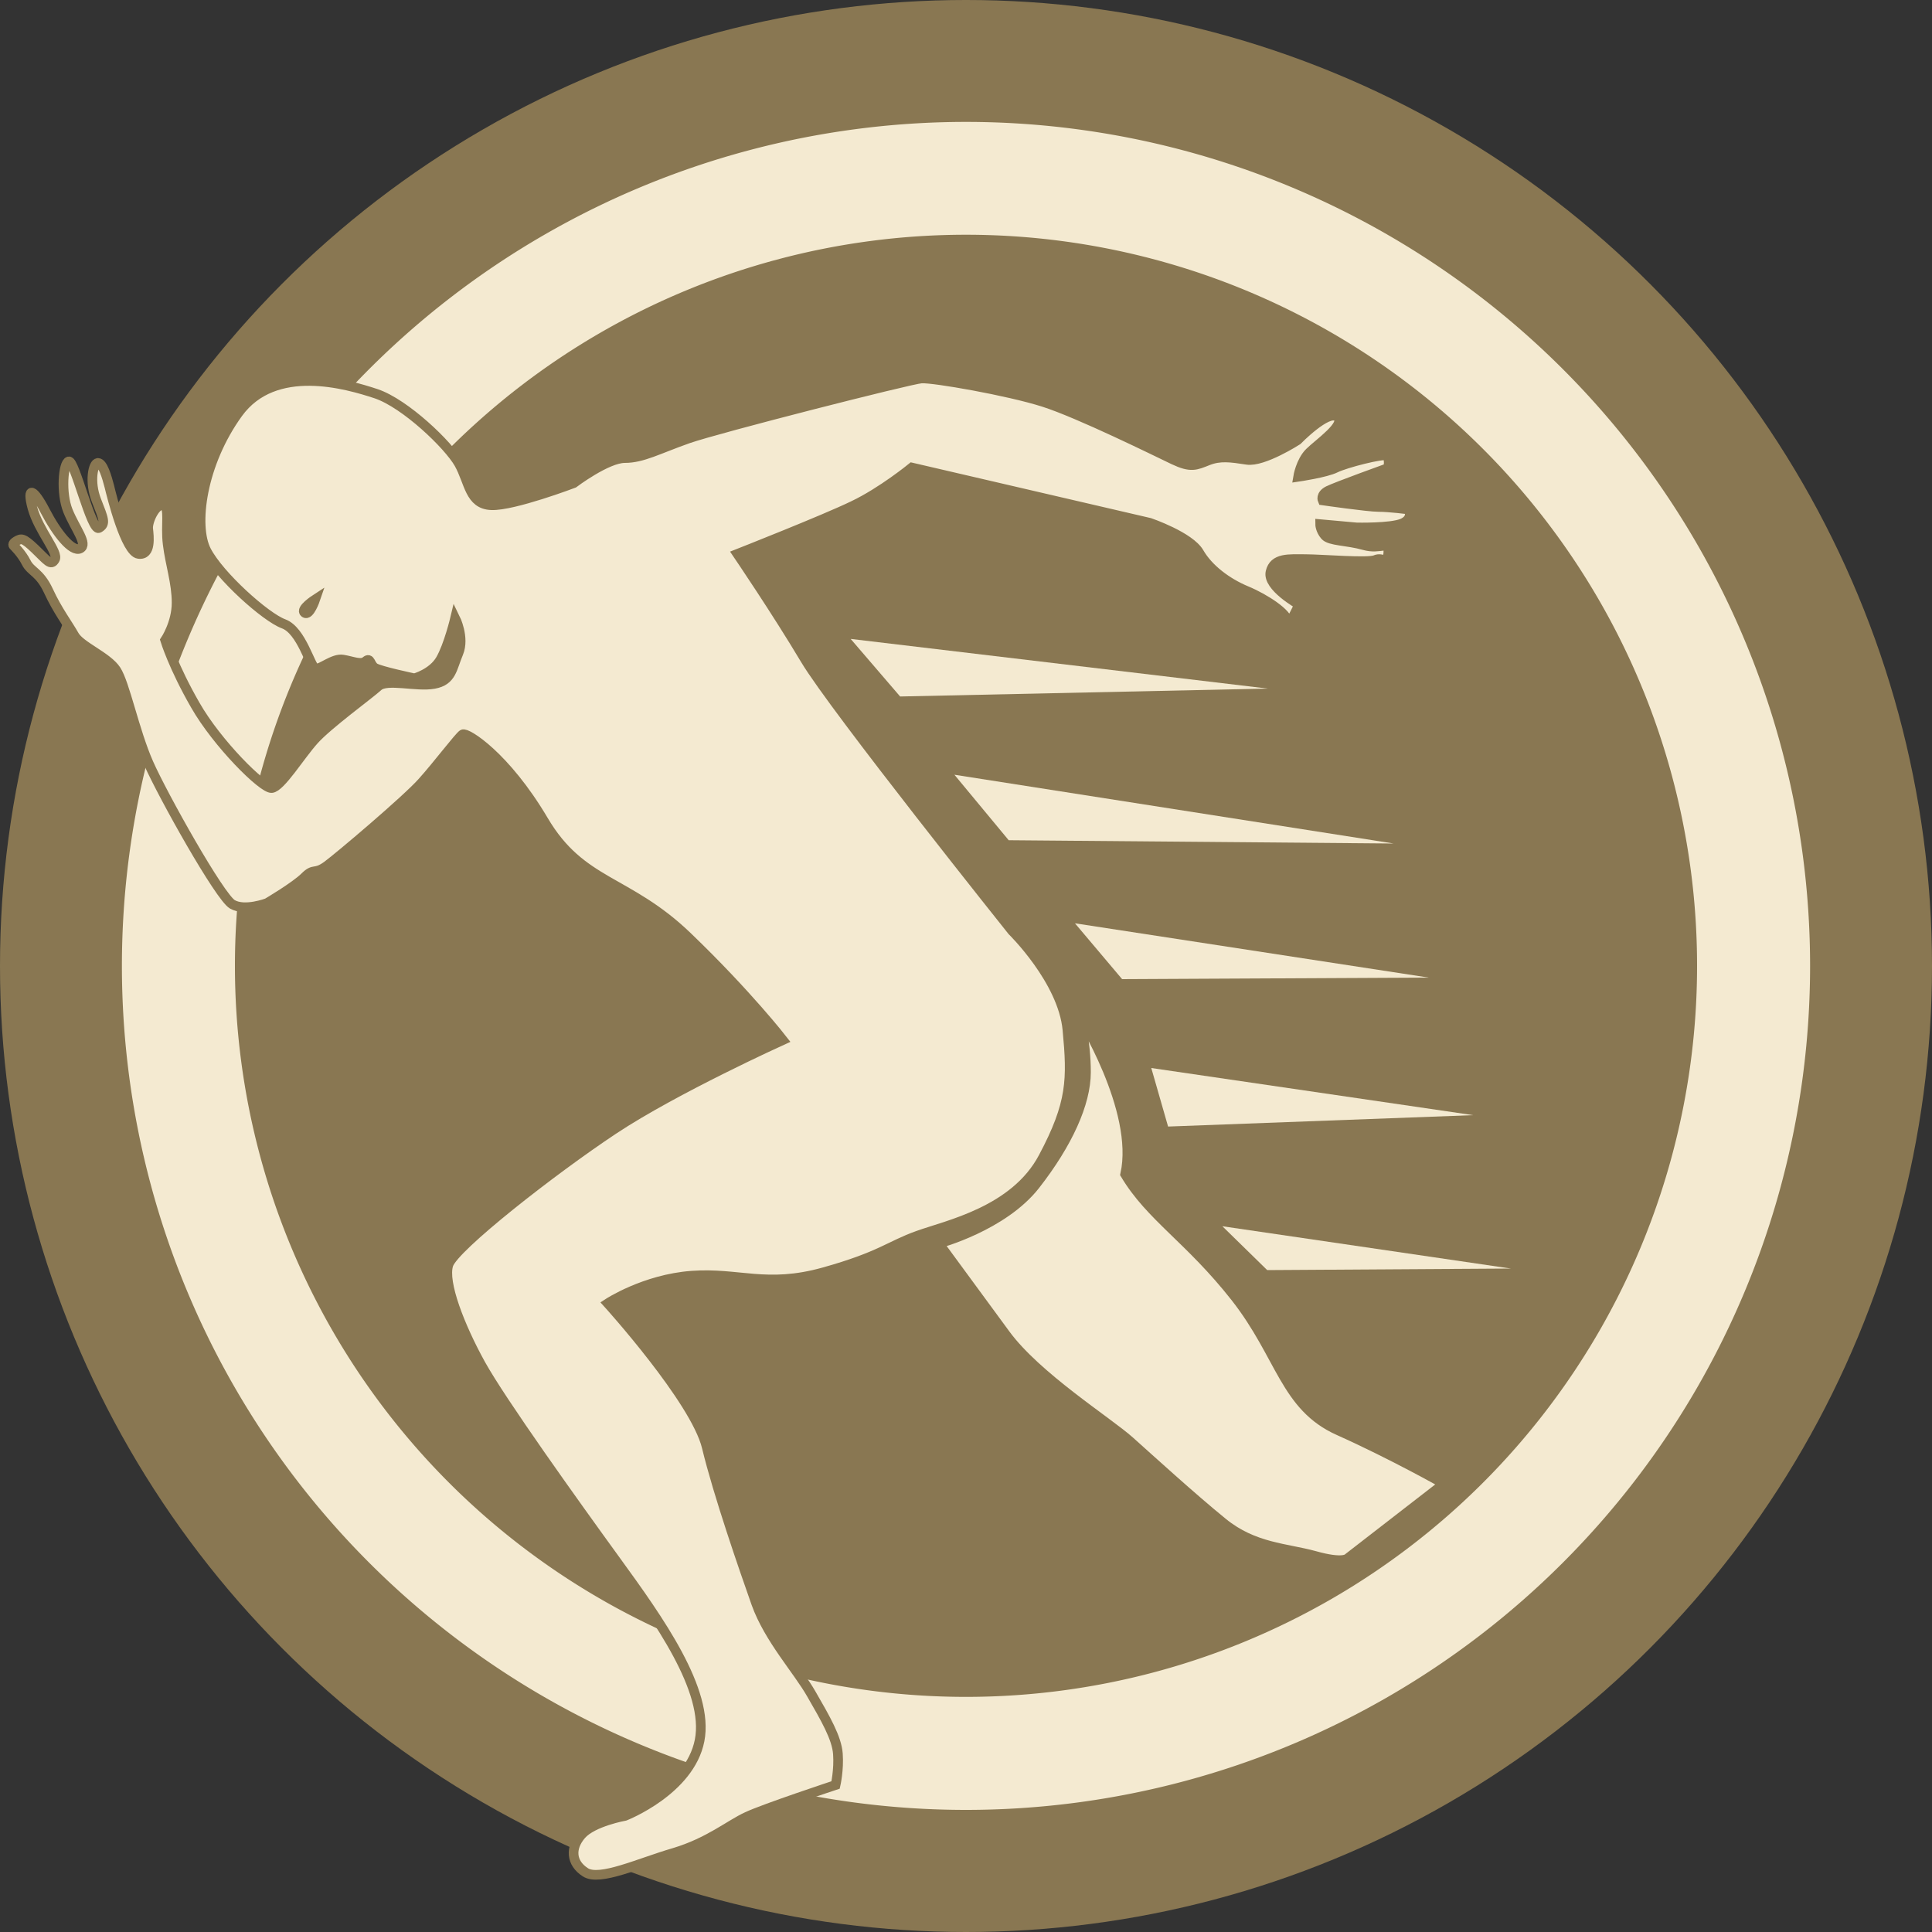 <?xml version="1.0" encoding="UTF-8" standalone="no"?>
<!-- Created with Inkscape (http://www.inkscape.org/) -->

<svg
   width="10mm"
   height="10mm"
   viewBox="0 0 10 10"
   version="1.1"
   id="svg1"
   xml:space="preserve"
   inkscape:version="1.3.2 (091e20e, 2023-11-25, custom)"
   sodipodi:docname="icons.svg"
   xmlns:inkscape="http://www.inkscape.org/namespaces/inkscape"
   xmlns:sodipodi="http://sodipodi.sourceforge.net/DTD/sodipodi-0.dtd"
   xmlns="http://www.w3.org/2000/svg"
   xmlns:svg="http://www.w3.org/2000/svg"><rect x="0" y="0" width="10" height="10" fill="#333333" stroke="none"/><sodipodi:namedview
     id="namedview1"
     pagecolor="#ffffff"
     bordercolor="#666666"
     borderopacity="1.0"
     inkscape:showpageshadow="2"
     inkscape:pageopacity="0.0"
     inkscape:pagecheckerboard="0"
     inkscape:deskcolor="#d1d1d1"
     inkscape:document-units="mm"
     showgrid="true"
     inkscape:zoom="4"
     inkscape:cx="4.375"
     inkscape:cy="16.625"
     inkscape:window-width="3440"
     inkscape:window-height="1387"
     inkscape:window-x="-8"
     inkscape:window-y="22"
     inkscape:window-maximized="1"
     inkscape:current-layer="g2-4"><inkscape:grid
       id="grid1"
       units="cm"
       originx="-10"
       originy="-10"
       spacingx="10"
       spacingy="10"
       empcolor="#3f3fff"
       empopacity="0.251"
       color="#3f3fff"
       opacity="0.125"
       empspacing="5"
       dotted="false"
       gridanglex="30"
       gridanglez="30"
       visible="true" /><sodipodi:guide
       position="-10,307"
       orientation="0,793.701"
       id="guide1"
       inkscape:locked="false" /><sodipodi:guide
       position="200,307"
       orientation="1122.52,0"
       id="guide2"
       inkscape:locked="false" /><sodipodi:guide
       position="200,10"
       orientation="0,-793.701"
       id="guide3"
       inkscape:locked="false" /><sodipodi:guide
       position="-10,10"
       orientation="-1122.52,0"
       id="guide4"
       inkscape:locked="false" /></sodipodi:namedview><defs
     id="defs1" /><g
     inkscape:label="Layer 1"
     inkscape:groupmode="layer"
     id="layer1"
     transform="translate(-10,-10)"><g
       id="g16"
       inkscape:export-filename="werte\gs.svg"
       inkscape:export-xdpi="325.12"
       inkscape:export-ydpi="325.12"><g
         id="g14"><ellipse
           id="path4-3"
           cx="15"
           cy="15"
           rx="5"
           ry="5"
           style="fill:#897752;fill-opacity:1;stroke-width:0.29" /><path
           id="path4-1-1"
           style="fill:#f4ead1;fill-opacity:1;stroke-width:0.254"
           d="m 15,10.631 a 4.369,4.369 0 0 0 -4.369,4.369 4.369,4.369 0 0 0 4.369,4.368 4.369,4.369 0 0 0 4.369,-4.368 4.369,4.369 0 0 0 -4.369,-4.369 z m 0,0.584 a 3.784,3.784 0 0 1 3.784,3.784 3.784,3.784 0 0 1 -3.784,3.784 3.784,3.784 0 0 1 -3.784,-3.784 3.784,3.784 0 0 1 3.784,-3.784 z" /></g><g
         id="g15"><path
           id="path2"
           style="fill:#f4ead1;fill-opacity:1;stroke:#897752;stroke-width:0.05;stroke-linecap:butt;stroke-linejoin:miter;stroke-dasharray:none;stroke-dashoffset:0;stroke-opacity:1"
           d="m 14.769,11.959 c -0.059,0.004 -1.052,0.257 -1.207,0.311 -0.156,0.055 -0.236,0.101 -0.328,0.101 -0.093,0 -0.265,0.13 -0.265,0.13 0,0 -0.311,0.118 -0.425,0.114 -0.114,-0.004 -0.114,-0.118 -0.168,-0.215 -0.055,-0.097 -0.278,-0.311 -0.429,-0.362 -0.151,-0.05 -0.526,-0.16 -0.715,0.101 -0.189,0.261 -0.231,0.581 -0.164,0.711 0.067,0.13 0.307,0.345 0.4,0.379 0.093,0.034 0.139,0.223 0.164,0.231 0.025,0.008 0.093,-0.055 0.143,-0.046 0.05,0.008 0.093,0.029 0.118,0.008 0.025,-0.021 0.021,0.017 0.046,0.034 0.025,0.017 0.206,0.055 0.206,0.055 0,0 0.093,-0.025 0.135,-0.097 0.042,-0.072 0.076,-0.215 0.076,-0.215 0,0 0.05,0.101 0.017,0.181 -0.034,0.08 -0.034,0.143 -0.126,0.16 -0.093,0.017 -0.244,-0.029 -0.29,0.013 -0.046,0.042 -0.261,0.198 -0.332,0.278 -0.072,0.08 -0.172,0.244 -0.219,0.248 -0.046,0.004 -0.282,-0.231 -0.395,-0.429 -0.114,-0.198 -0.156,-0.336 -0.156,-0.336 0,0 0.059,-0.088 0.059,-0.194 0,-0.105 -0.034,-0.202 -0.046,-0.303 -0.013,-0.101 0.013,-0.194 -0.025,-0.202 -0.038,-0.008 -0.08,0.084 -0.076,0.122 0.004,0.038 0.017,0.139 -0.05,0.13 -0.067,-0.008 -0.139,-0.299 -0.151,-0.349 -0.013,-0.05 -0.034,-0.122 -0.059,-0.122 -0.025,0 -0.046,0.097 -0.008,0.194 0.038,0.097 0.05,0.122 0.013,0.143 -0.038,0.021 -0.126,-0.353 -0.156,-0.345 -0.029,0.008 -0.042,0.164 -0.004,0.257 0.038,0.093 0.105,0.172 0.063,0.194 -0.042,0.021 -0.122,-0.08 -0.181,-0.194 -0.059,-0.114 -0.098,-0.134 -0.066,-0.015 0.033,0.119 0.137,0.23 0.116,0.266 -0.021,0.036 -0.04,0.005 -0.103,-0.055 -0.062,-0.059 -0.071,-0.055 -0.097,-0.04 -0.025,0.015 -0.013,0.024 -0.013,0.024 0,0 0.041,0.039 0.065,0.087 0.024,0.048 0.069,0.048 0.115,0.147 0.046,0.1 0.101,0.172 0.133,0.229 0.031,0.057 0.171,0.11 0.217,0.18 0.046,0.07 0.094,0.314 0.168,0.482 0.074,0.168 0.369,0.694 0.434,0.731 0.065,0.037 0.18,-0.007 0.18,-0.007 0,0 0.146,-0.086 0.195,-0.135 0.049,-0.049 0.049,-0.01 0.115,-0.058 0.065,-0.048 0.412,-0.342 0.492,-0.432 0.08,-0.089 0.19,-0.235 0.21,-0.248 0.019,-0.013 0.221,0.112 0.418,0.445 0.196,0.333 0.433,0.302 0.745,0.602 0.312,0.3 0.494,0.535 0.494,0.535 0,0 -0.559,0.253 -0.877,0.464 -0.318,0.211 -0.824,0.607 -0.854,0.699 -0.03,0.092 0.06,0.321 0.167,0.515 0.107,0.193 0.482,0.717 0.702,1.02 0.22,0.303 0.482,0.669 0.431,0.928 -0.051,0.259 -0.386,0.39 -0.386,0.39 0,0 -0.167,0.03 -0.226,0.098 -0.059,0.068 -0.054,0.146 0.021,0.194 0.074,0.048 0.277,-0.048 0.459,-0.101 0.181,-0.054 0.288,-0.146 0.378,-0.187 0.089,-0.042 0.458,-0.164 0.458,-0.164 0,0 0.018,-0.078 0.012,-0.161 -0.006,-0.083 -0.065,-0.184 -0.137,-0.309 -0.071,-0.125 -0.22,-0.286 -0.286,-0.47 -0.065,-0.184 -0.197,-0.565 -0.256,-0.809 -0.059,-0.244 -0.512,-0.744 -0.512,-0.744 0,0 0.19,-0.125 0.434,-0.143 0.244,-0.018 0.387,0.065 0.684,-0.018 0.297,-0.083 0.339,-0.137 0.488,-0.19 0.149,-0.054 0.5,-0.125 0.648,-0.405 0.149,-0.28 0.149,-0.404 0.125,-0.66 -0.024,-0.256 -0.286,-0.512 -0.286,-0.512 0,0 -0.922,-1.154 -1.071,-1.404 -0.149,-0.25 -0.351,-0.547 -0.351,-0.547 0,0 0.452,-0.178 0.6,-0.25 0.149,-0.071 0.303,-0.197 0.303,-0.197 l 1.231,0.286 c 0,0 0.208,0.071 0.256,0.155 0.048,0.083 0.143,0.155 0.244,0.197 0.101,0.042 0.214,0.119 0.214,0.16 0,0.042 0.059,-0.089 0.059,-0.089 0,0 -0.165,-0.092 -0.148,-0.168 0.017,-0.076 0.097,-0.067 0.181,-0.067 0.084,0 0.324,0.021 0.362,0.004 0.038,-0.017 0.063,0.029 0.067,-0.038 0.004,-0.067 -0.038,-0.013 -0.126,-0.038 -0.088,-0.025 -0.177,-0.021 -0.202,-0.05 -0.025,-0.029 -0.025,-0.059 -0.025,-0.059 l 0.189,0.017 c 0,0 0.177,0.004 0.236,-0.021 0.059,-0.025 0.034,-0.072 0.034,-0.072 0,0 -0.101,-0.013 -0.156,-0.013 -0.055,0 -0.29,-0.034 -0.29,-0.034 0,0 -0.013,-0.029 0.029,-0.05 0.042,-0.021 0.311,-0.118 0.311,-0.118 0,0 0.008,-0.05 -0.008,-0.063 -0.017,-0.013 -0.215,0.038 -0.265,0.063 -0.05,0.025 -0.194,0.046 -0.194,0.046 0,0 0.013,-0.08 0.059,-0.126 0.046,-0.046 0.194,-0.147 0.143,-0.185 -0.05,-0.038 -0.206,0.122 -0.206,0.122 0,0 -0.177,0.114 -0.261,0.101 -0.084,-0.013 -0.139,-0.021 -0.202,0.004 -0.063,0.025 -0.088,0.038 -0.177,-0.004 -0.088,-0.042 -0.488,-0.24 -0.673,-0.299 -0.185,-0.059 -0.572,-0.126 -0.631,-0.122 z m -3.137,1.143 c 0,0 -0.03,0.088 -0.055,0.07 -0.025,-0.018 0.055,-0.07 0.055,-0.07 z m 3.953,2.15 c -1e-6,0 0.036,0.137 0.036,0.298 0,0.161 -0.095,0.369 -0.262,0.583 -0.167,0.214 -0.5,0.303 -0.5,0.303 0,0 0.184,0.25 0.345,0.47 0.161,0.22 0.53,0.452 0.643,0.553 0.113,0.101 0.321,0.291 0.482,0.422 0.161,0.131 0.327,0.131 0.476,0.172 0.149,0.042 0.172,0.012 0.172,0.012 l 0.497,-0.385 c 0,0 -0.265,-0.15 -0.544,-0.275 -0.28,-0.125 -0.297,-0.386 -0.535,-0.69 -0.238,-0.303 -0.44,-0.417 -0.571,-0.637 0.074,-0.334 -0.238,-0.827 -0.238,-0.827 z"
           sodipodi:nodetypes="ccsccssssscscccscscsscccsscccsscccccssscscccssssccsscsscsssssccssscscsscssssscscsccscscssscssccccscsccccsscsccscccccsscssscccsscc" /><path
           id="path3"
           style="fill:#f4ead1;fill-opacity:1"
           d="m 14.403,13.307 0.256,0.298 1.902,-0.041 z m 0.537,0.703 0.281,0.339 1.993,0.017 z m 0.624,0.769 0.244,0.289 1.587,-0.008 z"
           sodipodi:nodetypes="cccccccccccc" /><path
           id="path3-2"
           style="fill:#f4ead1;fill-opacity:1"
           d="m 15.959,15.528 0.087,0.303 1.579,-0.059 z m 0.368,0.819 0.232,0.227 1.261,-0.008 z"
           sodipodi:nodetypes="cccccccc" /></g></g></g></svg>
